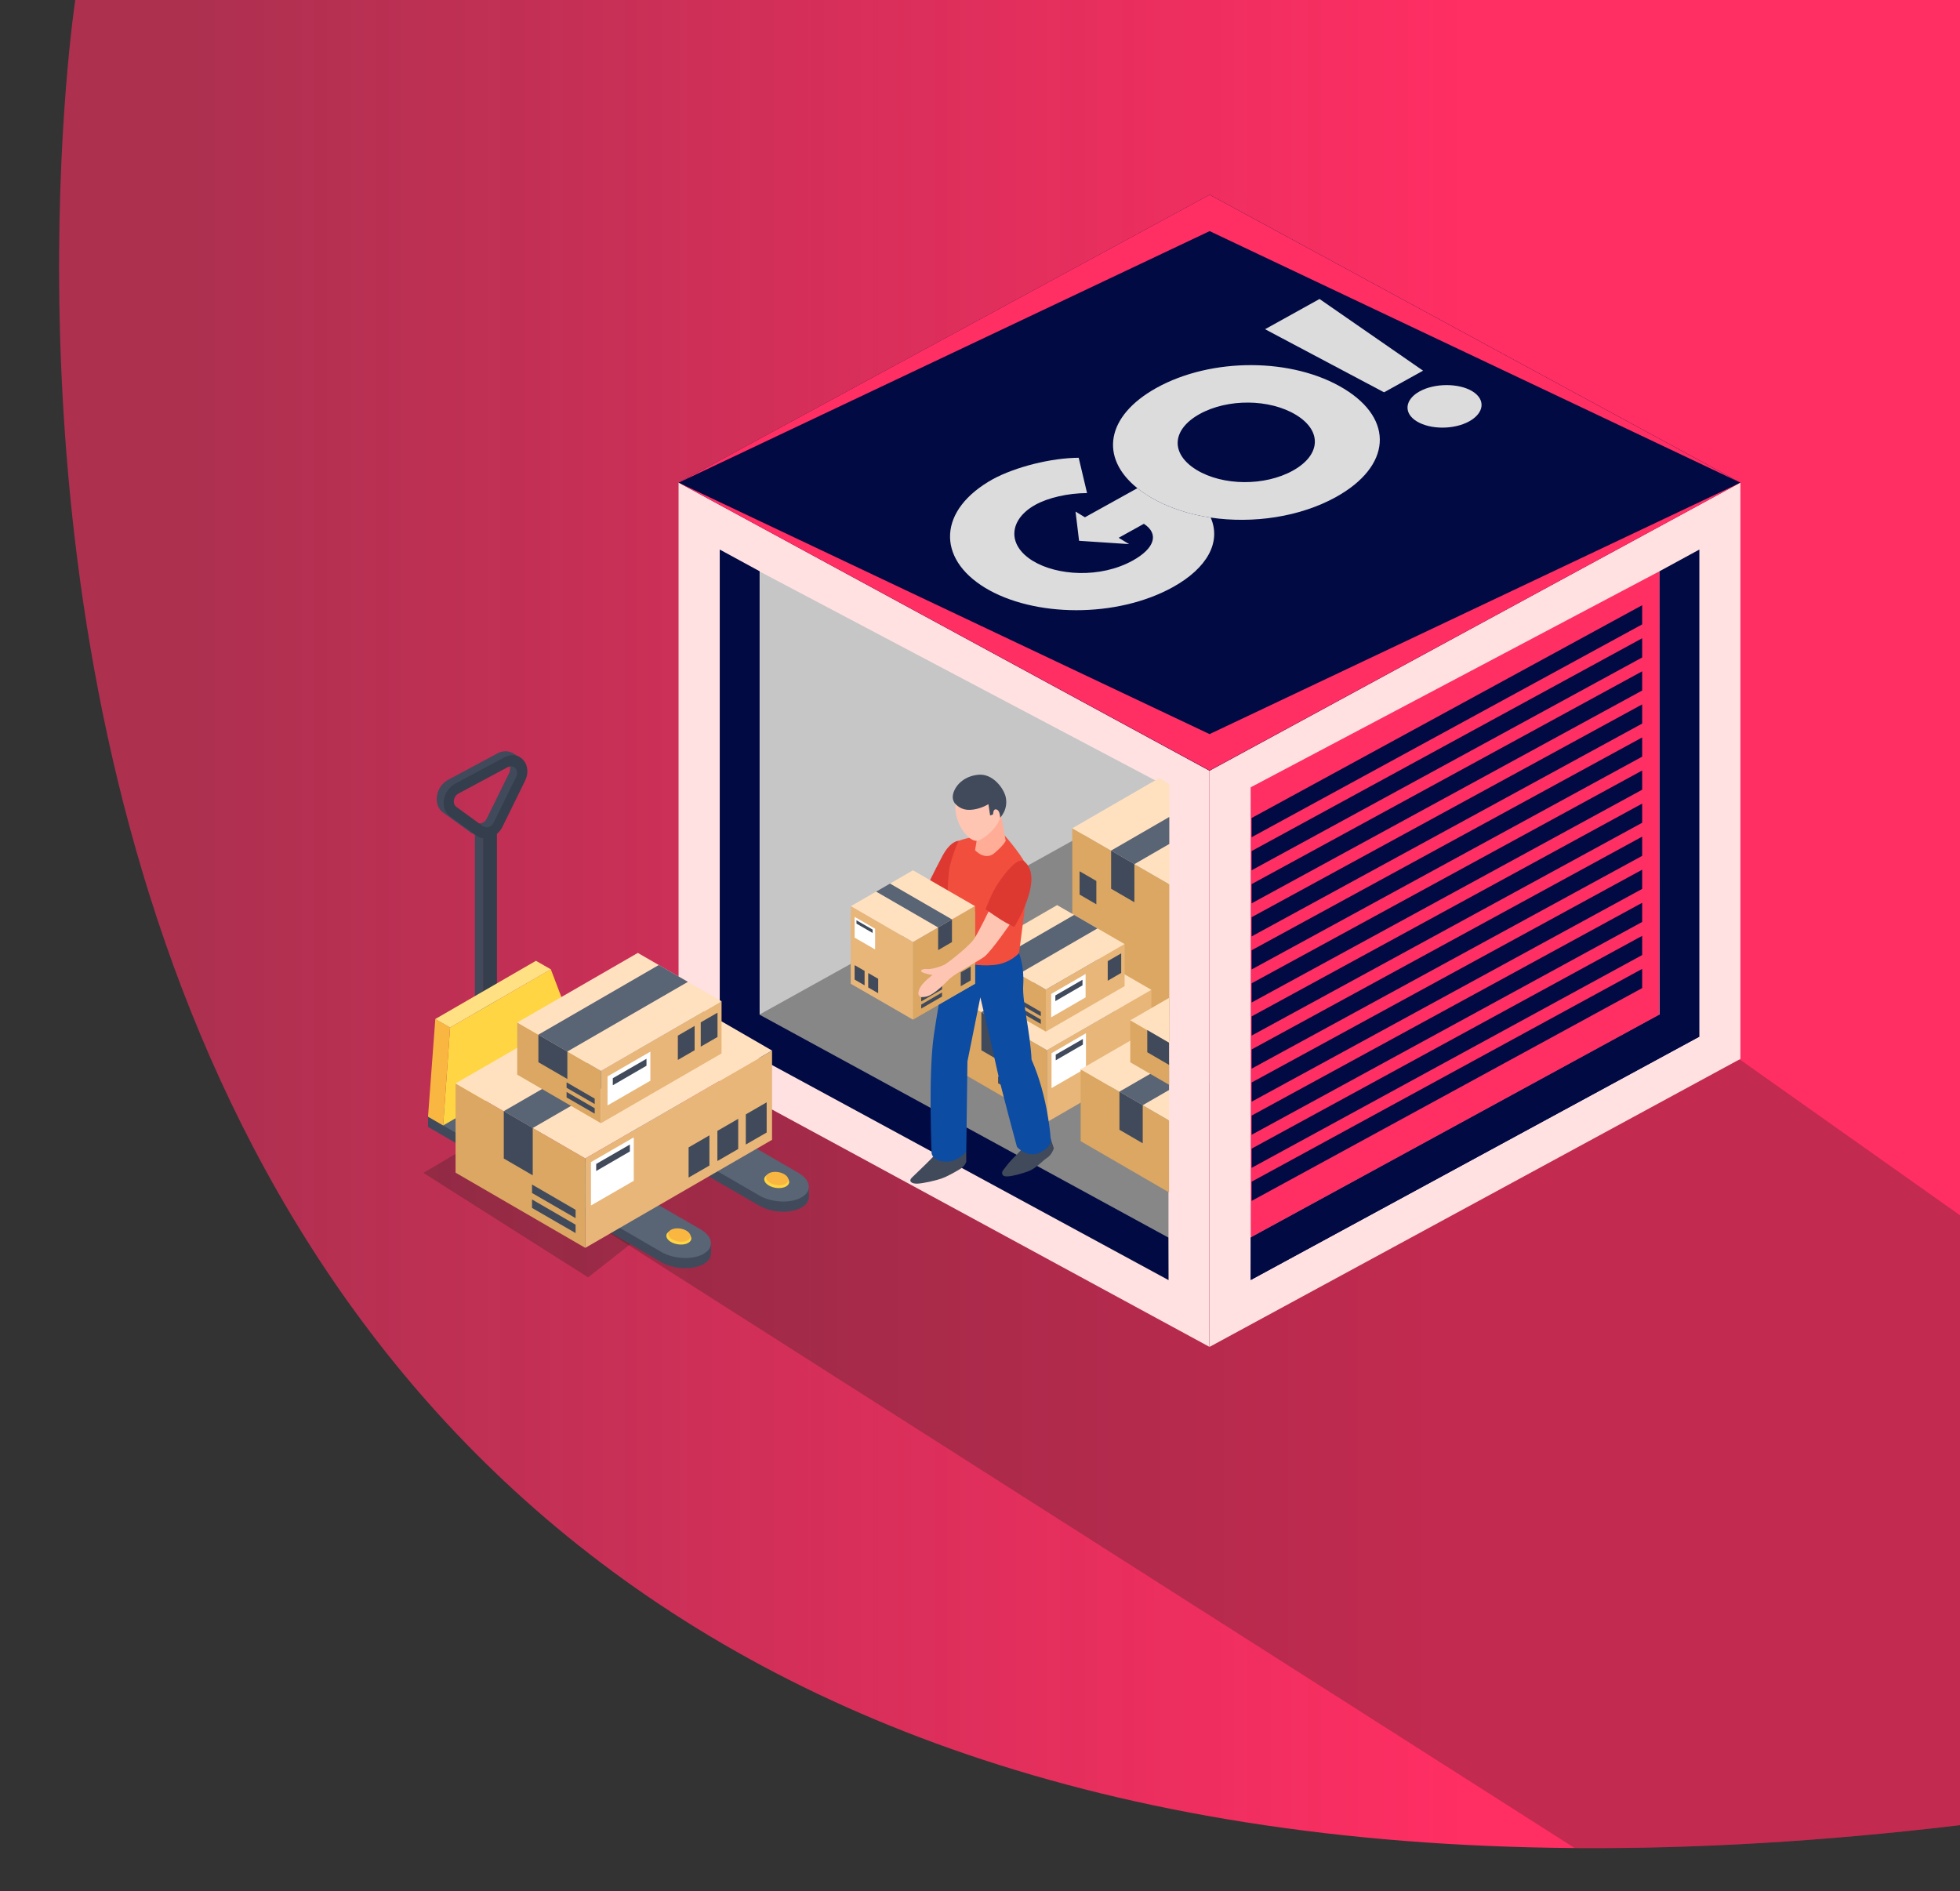 <?xml version="1.0" encoding="utf-8"?>
<!-- Generator: Adobe Illustrator 23.1.1, SVG Export Plug-In . SVG Version: 6.00 Build 0)  -->
<svg version="1.1" id="Layer_1" xmlns="http://www.w3.org/2000/svg" xmlns:xlink="http://www.w3.org/1999/xlink" x="0px" y="0px"
	 viewBox="0 0 625 603" enable-background="new 0 0 625 603" xml:space="preserve">
<rect x="0" y="0" width="625" height="603" fill="#333333" stroke="none"/>
<linearGradient id="SVGID_1_" gradientUnits="userSpaceOnUse" x1="18.84" y1="294.663" x2="625" y2="294.663">
	<stop  offset="0.072" style="stop-color:#FF2E63;stop-opacity:0.6"/>
	<stop  offset="0.739" style="stop-color:#FF2E63"/>
</linearGradient>
<path fill="url(#SVGID_1_)" d="M24,0c0,0-102,666,601,582V0H24z"/>
<polyline opacity="0.27" fill="#231F20" points="135,374 187.52,407.32 204.36,394.11 152,364 "/>
<g>
	<defs>
		<path id="SVGID_2_" d="M24,0c0,0-102,666,601,582V0H24z"/>
	</defs>
	<clipPath id="SVGID_3_">
		<use xlink:href="#SVGID_2_"  overflow="visible"/>
	</clipPath>
	<polyline opacity="0.27" clip-path="url(#SVGID_3_)" fill="#231F20" points="136,356 577,637 767,488 555,338 	"/>
</g>
<g id="XMLID_150_">
	<g id="XMLID_66_">
		<g id="XMLID_95_">
			<polygon fill="#010A43" points="555,153.91 385.7,245.78 385.7,429.49 385.66,429.49 385.66,245.78 216.41,153.91 385.62,62.17 
				385.7,62.08 			"/>
			<polygon fill="#FFE1E1" points="385.66,245.79 385.66,429.48 268.01,365.63 216.38,337.66 216.38,153.92 			"/>
			<polygon fill="#C6C6C6" points="242.29,182.27 372.6,251.08 372.29,394.5 242.29,323.64 			"/>
			<polyline id="XMLID_55_" fill="#878787" points="229.51,330.56 372.6,251.08 372.6,408.16 			"/>
			<polyline fill="#010A43" points="372.6,408.16 372.55,408.16 372.55,408.12 273.16,354.22 229.51,330.56 229.51,175.24 
				242.23,182.16 242.23,323.6 242.27,323.6 278.09,343.11 372.55,394.62 			"/>
		</g>
	</g>
	<g>
		<path fill="#F58B1F" d="M242.29,323.62"/>
		<polygon fill="#2D2C2C" points="372.55,408.12 372.55,408.16 273.16,354.22 		"/>
		<polygon id="XMLID_8_" fill="#FFE1E1" points="554.98,153.91 554.98,337.66 503.37,365.66 385.72,429.48 385.72,429.46 
			385.72,245.79 		"/>
		<polyline fill="#FF2E63" points="398.84,394.61 398.81,251.06 529.18,182.16 529.11,323.62 		"/>
		<polyline fill="#010A43" points="398.85,394.62 493.32,343.11 529.09,323.6 529.18,323.6 529.18,182.16 541.89,175.24 
			541.89,330.56 498.25,354.22 398.81,408.16 		"/>
		<polygon fill="#010A43" points="398.84,394.61 398.84,408.16 541.89,330.56 529.18,323.62 529.11,323.62 493.33,343.1 		"/>
		<polygon fill="#010A43" points="399.11,266.97 523.65,199.1 523.65,192.99 399.11,260.85 		"/>
		<polygon fill="#010A43" points="399.11,277.51 523.65,209.65 523.65,203.53 399.11,271.39 		"/>
		<polygon fill="#010A43" points="399.11,288.05 523.65,220.19 523.65,214.07 399.11,281.93 		"/>
		<polygon fill="#010A43" points="399.11,298.6 523.65,230.73 523.65,224.62 399.11,292.48 		"/>
		<polygon fill="#010A43" points="399.11,309.14 523.65,241.28 523.65,235.16 399.11,303.02 		"/>
		<polygon fill="#010A43" points="399.11,319.68 523.65,251.82 523.65,245.7 399.11,313.56 		"/>
		<polygon fill="#010A43" points="399.11,330.23 523.65,262.36 523.65,256.25 399.11,324.11 		"/>
		<polygon fill="#010A43" points="399.11,340.77 523.65,272.91 523.65,266.79 399.11,334.65 		"/>
		<polygon fill="#010A43" points="399.11,351.31 523.65,283.45 523.65,277.33 399.11,345.19 		"/>
		<polygon fill="#010A43" points="399.11,361.86 523.65,293.99 523.65,287.88 399.11,355.74 		"/>
		<polygon fill="#010A43" points="399.11,372.4 523.65,304.54 523.65,298.42 399.11,366.28 		"/>
		<polygon fill="#010A43" points="399.11,382.94 523.65,315.08 523.65,308.96 399.11,376.82 		"/>
		<polygon fill="#FF2E63" points="555,153.91 385.7,245.69 216.41,153.91 385.7,234.09 		"/>
		<polygon fill="#FF2E63" points="216.41,153.91 385.73,62.1 554.98,153.91 385.73,73.7 		"/>
	</g>
	<g>
		<g>
			<g>
				<path fill="#DCDCDC" d="M368.79,123.68c17.56-9.74,43.41-9.67,59.75,0.26c16.21,9.84,15.07,24.79-2.52,34.55
					c-11.47,6.36-26.44,8.55-39.96,6.56c-7.17-1.06-13.93-3.29-19.54-6.7c-1.4-0.85-2.68-1.74-3.83-2.67
					C350.48,145.87,352.75,132.58,368.79,123.68z M412.25,150.08c8.98-4.98,9.39-12.71,1.01-17.79c-8.41-5.11-21.75-5.24-30.73-0.26
					c-8.97,4.98-9.35,12.72-0.94,17.83C389.97,154.94,403.28,155.05,412.25,150.08"/>
			</g>
			<g>
				<path fill="#DCDCDC" d="M316.64,152.77c7.27-3.91,18.52-6.74,27.33-6.8l2.67,11.26c-5.99,0.03-12.33,1.43-16.49,3.74
					c-8.41,4.67-9.17,12.81-0.75,17.92c7.63,4.64,21.4,5.63,31.84-0.16c6.83-3.79,8.53-8.43,3.52-11.7l-8.04,4.46l3.33,2.02
					l-15.96-1.06l-0.38-3.18l-0.35-2.88l-0.4-3.26l3,1.82l16.73-9.28c1.15,0.92,2.42,1.81,3.83,2.67c5.62,3.41,12.38,5.64,19.54,6.7
					c3.43,7.84-1.11,16.11-12.03,22.17c-17.94,9.95-44.4,9.64-59.93,0.21C298.58,177.98,299.1,162.5,316.64,152.77z"/>
			</g>
			<g>
				<polygon fill="#DCDCDC" points="453.78,118.2 441.34,125.1 403.4,104.98 420.77,95.34 				"/>
			</g>
			<g>
				<path fill="#DCDCDC" d="M452.67,124.81c4.83-2.68,12.5-2.66,16.8-0.06c4.36,2.65,3.81,6.95-0.96,9.6
					c-4.8,2.66-12.3,2.7-16.72,0.02C447.46,131.74,447.97,127.42,452.67,124.81z"/>
			</g>
		</g>
	</g>
	<g>
		<polygon fill="#DBA763" points="372.86,282 341.93,264.12 341.93,314.39 372.86,332.32 		"/>
		<polygon fill="#FFE1C0" points="369.66,248.09 341.93,264.12 372.86,282 372.86,250.06 		"/>
		<polygon fill="#404A5B" points="354.31,283.4 361.73,287.71 361.73,275.55 354.31,271.23 		"/>
		<polygon fill="#596475" points="372.86,260.51 354.31,271.23 361.73,275.56 372.86,269.12 		"/>
		<polygon fill="#404A5B" points="349.6,280.92 349.6,288.36 344.26,285.26 344.26,277.83 		"/>
	</g>
	<g>
		<g>
			<polygon fill="#DBA763" points="333.85,357.83 333.86,334.89 300.57,315.64 300.57,338.54 			"/>
			<polygon fill="#E8B679" points="333.85,357.83 333.86,334.89 367.15,315.64 367.15,338.54 			"/>
			<polygon fill="#FFE1C0" points="367.15,315.64 333.86,334.88 300.57,315.64 333.85,296.39 			"/>
			<g>
				<polygon fill="#404A5B" points="312.94,334.91 320.37,339.22 320.37,327.06 312.94,322.75 				"/>
				<polygon fill="#596475" points="312.94,322.75 346.19,303.53 353.63,307.82 320.37,327.08 				"/>
				<polygon fill="#404A5B" points="329.45,351.87 329.45,349.73 318.27,343.25 318.27,345.42 				"/>
				<polygon fill="#404A5B" points="329.45,348.04 329.45,345.9 318.27,339.42 318.27,341.59 				"/>
				<polygon fill="#404A5B" points="308.24,332.44 308.24,339.87 302.89,336.78 302.89,329.34 				"/>
				<polygon fill="#404A5B" points="360.45,332.91 360.45,340.65 365.79,337.57 365.79,329.82 				"/>
				<polygon fill="#404A5B" points="353.15,337.14 353.15,344.88 358.5,341.8 358.5,334.05 				"/>
				<polygon fill="#FFFFFF" points="335.31,335.84 335.31,346.97 346.29,340.62 346.29,329.47 				"/>
				<polygon fill="#404A5B" points="336.65,338.11 336.65,336.3 345.3,331.32 345.3,333.1 				"/>
			</g>
		</g>
		<g>
			<polygon fill="#DBA763" points="372.78,357.29 344.59,340.99 344.59,363.89 372.78,380.23 			"/>
			<polygon fill="#FFE1C0" points="372.78,324.71 344.59,340.99 372.78,357.28 			"/>
			<g>
				<polygon fill="#404A5B" points="356.97,360.26 364.39,364.57 364.39,352.41 356.97,348.1 				"/>
				<polygon fill="#596475" points="372.78,338.96 356.97,348.1 364.39,352.43 372.78,347.58 				"/>
			</g>
		</g>
		<g>
			<polygon fill="#DBA763" points="372.78,332.49 360.41,325.33 360.41,338.74 372.78,345.91 			"/>
			<polygon fill="#FFE1C0" points="372.78,318.21 360.41,325.36 372.78,332.51 			"/>
			<polygon fill="#404A5B" points="372.78,332.5 365.84,328.47 365.84,335.54 372.78,339.57 			"/>
		</g>
		<g>
			<polygon fill="#DBA763" points="333.5,328.96 333.5,315.55 312.01,303.13 312.01,316.55 			"/>
			<polygon fill="#E8B679" points="333.5,328.96 333.5,315.55 358.61,301.04 358.61,314.46 			"/>
			<polygon fill="#FFE1C0" points="358.61,301.04 333.5,315.55 312.01,303.13 337.09,288.62 			"/>
			<g>
				<polygon fill="#404A5B" points="331.89,326.51 331.89,325.13 324.68,320.94 324.68,322.35 				"/>
				<polygon fill="#404A5B" points="331.89,324.04 331.89,322.65 324.68,318.47 324.68,319.87 				"/>
				<polygon fill="#404A5B" points="353.23,306.49 353.23,312.73 357.53,310.24 357.53,304 				"/>
			</g>
			<polygon fill="#FFFFFF" points="335.19,316.95 335.19,324.4 346.17,318.05 346.17,310.59 			"/>
			<polygon fill="#404A5B" points="336.53,319.23 336.53,317.42 345.18,312.43 345.18,314.21 			"/>
			<polygon fill="#404A5B" points="317.44,313.31 324.86,317.62 324.86,310.55 317.44,306.24 			"/>
			<polygon fill="#596475" points="317.44,306.24 342.51,291.75 349.95,296.05 324.86,310.57 			"/>
		</g>
	</g>
</g>
<g>
	<rect x="151.44" y="264.26" fill="#404A5B" width="2.6" height="66.99"/>
	<rect x="154.04" y="264.26" fill="#353E4C" width="4.42" height="66.99"/>
	<path fill="#404A5B" d="M153.63,265.97c0.21-0.05,0.41-0.11,0.62-0.18c1.6-0.57,2.98-1.84,3.79-3.48l7.15-14.56
		c1.16-2.35,0.94-4.96-0.55-6.65c-1.49-1.69-3.87-2.02-6.06-0.84l-15.65,8.39c-1.9,1.02-3.25,2.94-3.6,5.12
		c-0.35,2.19,0.37,4.17,1.93,5.3l8.5,6.17C150.84,266.04,152.23,266.29,153.63,265.97z M155.21,261.02c-0.33,0.68-0.9,1.2-1.55,1.43
		c-0.67,0.24-1.33,0.15-1.85-0.22l-8.5-6.17c-0.64-0.46-0.94-1.28-0.79-2.18c0.15-0.9,0.7-1.69,1.48-2.1l15.65-8.39
		c1.37-0.74,2.25,0.08,2.49,0.34c0.24,0.27,0.95,1.25,0.23,2.73L155.21,261.02z"/>
	<polygon fill="#404A5B" points="152.74,266.94 149.93,265.37 149.93,264.67 153.53,266.39 	"/>
	<polygon fill="#404A5B" points="165.49,241.29 163.32,240.07 162.84,240.59 164.74,242.48 	"/>
	<path fill="#353E4C" d="M155.86,267.22c0.21-0.05,0.41-0.11,0.62-0.18c1.6-0.57,2.98-1.84,3.79-3.48l7.15-14.56
		c1.16-2.35,0.94-4.96-0.55-6.65c-1.49-1.69-3.87-2.02-6.06-0.84l-15.65,8.39c-1.9,1.02-3.25,2.94-3.6,5.13
		c-0.35,2.19,0.37,4.17,1.93,5.3l8.5,6.17C153.07,267.29,154.46,267.55,155.86,267.22z M157.44,262.27c-0.33,0.68-0.9,1.2-1.56,1.43
		c-0.67,0.24-1.33,0.15-1.85-0.22l-8.5-6.17c-0.64-0.46-0.94-1.28-0.79-2.18c0.15-0.9,0.7-1.69,1.48-2.1l15.65-8.39
		c1.37-0.74,2.25,0.08,2.49,0.34c0.24,0.27,0.95,1.25,0.23,2.73L157.44,262.27z"/>
	<g>
		<path fill="#404A5B" d="M136.49,359.34l74.43,43.15c3.97,2.3,10.02,2.56,13.46,0.58l0,0c3.44-1.98,3.01-5.48-0.95-7.77
			l-74.47-43.17L136.49,359.34z"/>
		<polygon fill="#404A5B" points="136.49,356.09 136.49,359.34 141.96,360.4 143.05,355.15 		"/>
		<polygon fill="#404A5B" points="226.72,396.43 226.72,399.71 225.48,401.15 224.88,397.24 		"/>
		<path fill="#596475" d="M136.49,356.09l74.43,43.15c3.97,2.3,10.02,2.56,13.46,0.58l0,0c3.44-1.98,3.01-5.48-0.95-7.78
			l-74.47-43.17L136.49,356.09z"/>
		<path fill="#FFD543" d="M212.5,393.84c-0.21,1.27,1.4,2.59,3.59,2.94c2.19,0.35,4.13-0.39,4.34-1.66c0.21-1.27-1.4-2.59-3.59-2.94
			C214.65,391.82,212.71,392.57,212.5,393.84z"/>
		<path fill="#F9B741" d="M213.09,393.26c-0.18,1.14,1.25,2.32,3.21,2.63c1.96,0.32,3.7-0.35,3.88-1.49
			c0.18-1.14-1.26-2.32-3.21-2.63C215.01,391.46,213.27,392.12,213.09,393.26z"/>
	</g>
	<g>
		<path fill="#404A5B" d="M167.7,341.33l74.44,43.15c3.96,2.3,10.02,2.56,13.46,0.58l0,0c3.44-1.98,3.01-5.48-0.95-7.78
			l-74.47-43.17L167.7,341.33z"/>
		<polygon fill="#404A5B" points="167.7,338.08 167.7,341.33 173.17,342.39 174.26,337.14 		"/>
		<polygon fill="#404A5B" points="257.92,378.42 257.92,381.7 256.69,383.14 256.09,379.23 		"/>
		<path fill="#596475" d="M167.7,338.08l74.44,43.15c3.96,2.3,10.02,2.56,13.46,0.58l0,0c3.44-1.98,3.01-5.48-0.95-7.78
			l-74.47-43.17L167.7,338.08z"/>
		<path fill="#FFD543" d="M243.71,375.83c-0.21,1.27,1.4,2.59,3.59,2.94c2.19,0.35,4.13-0.39,4.34-1.66
			c0.21-1.27-1.4-2.59-3.59-2.94C245.85,373.81,243.91,374.56,243.71,375.83z"/>
		<path fill="#F9B741" d="M244.29,375.25c-0.18,1.14,1.26,2.32,3.21,2.63c1.96,0.32,3.7-0.35,3.88-1.49
			c0.18-1.14-1.25-2.32-3.21-2.63C246.21,373.44,244.47,374.11,244.29,375.25z"/>
	</g>
	<polygon fill="#FFD543" points="184.97,333.65 175.65,309.09 143.52,327.65 141.31,358.88 	"/>
	<polygon fill="#F9B741" points="141.31,358.88 136.49,356.09 138.81,324.94 143.52,327.65 	"/>
	<polygon fill="#FFE183" points="175.65,309.1 143.52,327.65 138.81,324.94 170.9,306.38 	"/>
	<g>
		<polygon fill="#DBA763" points="186.63,397.92 186.64,369.4 145.27,345.49 145.27,373.94 		"/>
		<polygon fill="#E8B679" points="186.63,397.92 186.64,369.4 246.19,335 246.19,363.46 		"/>
		<polygon fill="#FFE1C0" points="246.19,335 186.64,369.4 145.27,345.48 204.83,311.09 		"/>
		<g>
			<polygon fill="#404A5B" points="160.65,369.43 169.88,374.79 169.88,359.68 160.65,354.32 			"/>
			<polygon fill="#596475" points="160.65,354.32 220.16,319.95 229.41,325.3 169.88,359.7 			"/>
			<polygon fill="#404A5B" points="183.54,393.2 183.54,390.53 169.65,382.48 169.65,385.18 			"/>
			<polygon fill="#404A5B" points="183.54,388.44 183.54,385.78 169.65,377.72 169.65,380.42 			"/>
			<polygon fill="#404A5B" points="237.82,355.35 237.82,364.97 244.47,361.14 244.47,351.51 			"/>
			<polygon fill="#404A5B" points="228.76,360.61 228.76,370.23 235.4,366.39 235.4,356.77 			"/>
			<polygon fill="#404A5B" points="219.58,365.88 219.58,375.5 226.22,371.67 226.22,362.04 			"/>
			<polygon fill="#FFFFFF" points="188.44,370.58 188.44,384.41 202.09,376.53 202.09,362.68 			"/>
			<polygon fill="#404A5B" points="190.11,373.41 190.11,371.16 200.85,364.97 200.85,367.18 			"/>
		</g>
	</g>
	<g>
		<polygon fill="#DBA763" points="191.63,358.17 191.64,341.48 164.93,326.03 164.93,342.69 		"/>
		<polygon fill="#E8B679" points="191.63,358.17 191.64,341.48 230.09,319.26 230.09,335.92 		"/>
		<polygon fill="#FFE1C0" points="230.09,319.29 191.64,341.51 164.93,326.06 203.39,303.86 		"/>
		<g>
			<polygon fill="#404A5B" points="189.64,355.12 189.64,353.4 180.67,348.2 180.67,349.95 			"/>
			<polygon fill="#404A5B" points="189.64,352.05 189.64,350.33 180.67,345.13 180.67,346.87 			"/>
			<polygon fill="#404A5B" points="223.45,326.01 223.45,333.76 228.8,330.67 228.8,322.92 			"/>
			<polygon fill="#404A5B" points="216.15,330.24 216.15,337.99 221.5,334.9 221.5,327.15 			"/>
		</g>
		<polygon fill="#FFFFFF" points="193.73,343.24 193.73,352.5 207.39,344.61 207.39,335.34 		"/>
		<polygon fill="#404A5B" points="195.41,346.07 195.41,343.82 206.15,337.63 206.15,339.84 		"/>
		<polygon fill="#404A5B" points="171.68,338.72 180.91,344.07 180.91,335.29 171.68,329.93 		"/>
		<polygon fill="#596475" points="171.68,329.93 210.08,307.72 219.36,313.09 180.91,335.31 		"/>
	</g>
</g>
<g>
	<path fill="#404A5B" d="M298.66,367.69c0,0-1.55,1.69-3.63,3.72c-1.92,1.87-2.52,2.41-4.3,4.15c-1.04,1.02-0.18,1.95,1.8,1.88
		c1.75-0.07,5.7-0.92,7.91-1.71c1.57-0.56,4.45-2.16,5.92-3.09c1.47-0.93,1.76-2.22,1.76-2.22v-3.13L298.66,367.69z"/>
	<path fill="#404A5B" d="M327.07,364.92c0,0-0.99,1.45-3.07,3.48c-1.92,1.87-2.49,2.61-4.19,4.85c-0.39,0.51-0.61,1.97,1.37,1.89
		c1.75-0.07,4.4-0.81,6.62-1.6c2.53-0.9,4.66-3.44,6.13-4.37c1.47-0.93,2.12-2.99,2.12-2.99l-1.02-3.08L327.07,364.92z"/>
	<path fill="#0C4CA3" d="M326.28,314.2c0.74-11.47-5.59-17.5-5.59-17.5c0.5-3.87-17.43,1.54-17.43,1.54s-3.84,20.78-5.46,31.73
		c-1.84,12.44-0.73,37.77-0.73,37.77s0.23,2.7,4.87,2.69c3.55-0.01,6.18-3.13,6.18-3.13l0.37-28.83l4.12-20.44
		c0,0,3.96,16.61,5.22,22.58c1.34,6.34,6.46,25.11,6.46,25.11s3.32,3.81,7.44,1.75c4.12-2.06,3.31-4.36,3.31-4.36
		s-0.81-13.31-6.1-25.22C328.48,328.83,325.94,319.47,326.28,314.2z"/>
	<path fill="#DD3931" d="M305.71,268.12c0,0-2.56-0.13-5.21,4.85c-2.65,4.97-5.18,10.27-5.18,10.27s3.85,0.55,8.05,4.41
		C309.11,282.47,310.04,270.55,305.71,268.12z"/>
	<path fill="#F24E3D" d="M305.71,268.12c0,0-1.44,2.76-2.77,7.84c-1.32,5.07-0.85,28.67-0.85,28.67s5.47,3.87,14.62,3.11
		c5.44-0.45,8.22-3.82,8.22-3.82s3.25-23.1,2.81-26.41c-0.44-3.31-7.37-11.08-7.37-11.08S311.23,265.95,305.71,268.12z"/>
	<g>
		<path fill="#FFAD97" d="M311.98,264.9l-1.06,6.2c0,0,3.16,3.54,6.24,0.89c3.09-2.65,3.53-3.87,3.53-3.87l-1.52-8.45L311.98,264.9z
			"/>
		<path fill="#FFC5B3" d="M316.34,250.37c-2.64-2.01-8.88-2.65-11.16,3.8c-2.39,6.77,3.73,15.22,7,13.79
			c1.83-0.8,5.67-3.66,6.75-7.22C320.14,256.73,318.38,251.93,316.34,250.37z"/>
		<path fill="#404A5B" d="M304.63,256.32c1.09,1.11,2.67,2.34,5.95,1.8c2.68-0.44,4.6-1.69,4.6-1.69l0.55,3.59
			c0,0,0.54-0.1,0.94-0.35c0.06-1.42,0.56-1.86,1.34-1.44c0.88,0.48,0.92,2.5,0.92,2.5s2.66-2.57,1.76-6.62
			c-0.56-2.52-3.96-7.5-8.71-7.06c-4.75,0.44-7.51,3.58-8.09,6.29C303.59,254.71,304.14,255.82,304.63,256.32z"/>
	</g>
	<g>
		<polygon fill="#DBA763" points="291.13,324.94 291.13,300.39 310.91,290.53 310.91,313.69 		"/>
		<polygon fill="#E8B679" points="291.13,324.94 291.13,300.39 271.34,290.53 271.34,313.69 		"/>
		<polygon fill="#DBA763" points="291.13,325.15 291.13,300.39 310.91,288.95 310.91,313.69 		"/>
		<polygon fill="#E8B679" points="291.13,325.15 291.13,300.39 271.34,288.95 271.34,313.69 		"/>
		<polygon fill="#FFE1C0" points="271.34,288.95 291.13,300.39 310.91,288.95 291.13,277.52 		"/>
		<g>
			<polygon fill="#404A5B" points="303.56,300.41 299.15,302.97 299.15,295.74 303.56,293.18 			"/>
			<polygon fill="#596475" points="303.56,293.18 283.8,281.75 279.38,284.31 299.15,295.75 			"/>
			<polygon fill="#404A5B" points="293.75,321.61 293.75,320.34 300.39,316.48 300.39,317.78 			"/>
			<polygon fill="#404A5B" points="293.75,319.33 293.75,318.06 300.39,314.21 300.39,315.5 			"/>
			<polygon fill="#404A5B" points="306.36,310.06 306.36,314.48 309.53,312.64 309.53,308.22 			"/>
			<polygon fill="#404A5B" points="275.7,309.6 275.7,314.2 272.52,312.37 272.52,307.76 			"/>
			<polygon fill="#404A5B" points="280.03,312.11 280.03,316.71 276.85,314.88 276.85,310.28 			"/>
			<polygon fill="#FFFFFF" points="279.05,296.15 279.05,302.76 272.52,298.99 272.52,292.36 			"/>
			<polygon fill="#404A5B" points="278.25,297.5 278.25,296.42 273.11,293.46 273.11,294.52 			"/>
		</g>
	</g>
	<path fill="#FFC5B3" d="M315.8,289.49c0,0-3.75,7.88-5.3,10.07c-1.55,2.2-7.86,7.21-9.15,7.94c-1.3,0.73-4.26,1.65-5.81,1.51
		c-1.55-0.15-2.6,0.61-1.1,1.18c1.49,0.56,2.94,0.7,2.94,0.7s-2.72,2.01-3.8,3.73c-0.87,1.38-1.6,3.92,1.75,3.18
		c2.71-0.59,6.47-4.75,7.45-5.67c1.86-1.74,9.25-5.74,10.92-6.92c2.36-1.67,9.05-11.53,9.05-11.53S320.69,288.45,315.8,289.49z"/>
	<path fill="#DD3931" d="M326.57,274.65c-1.94-1.56-6.1,3.73-8.31,7.04c-2.21,3.31-3.97,8.26-3.97,8.26s2.66,1.93,5.04,3.43
		c1.99,1.26,4.1,2.21,4.1,2.21S333.23,280.02,326.57,274.65z"/>
</g>
</svg>
